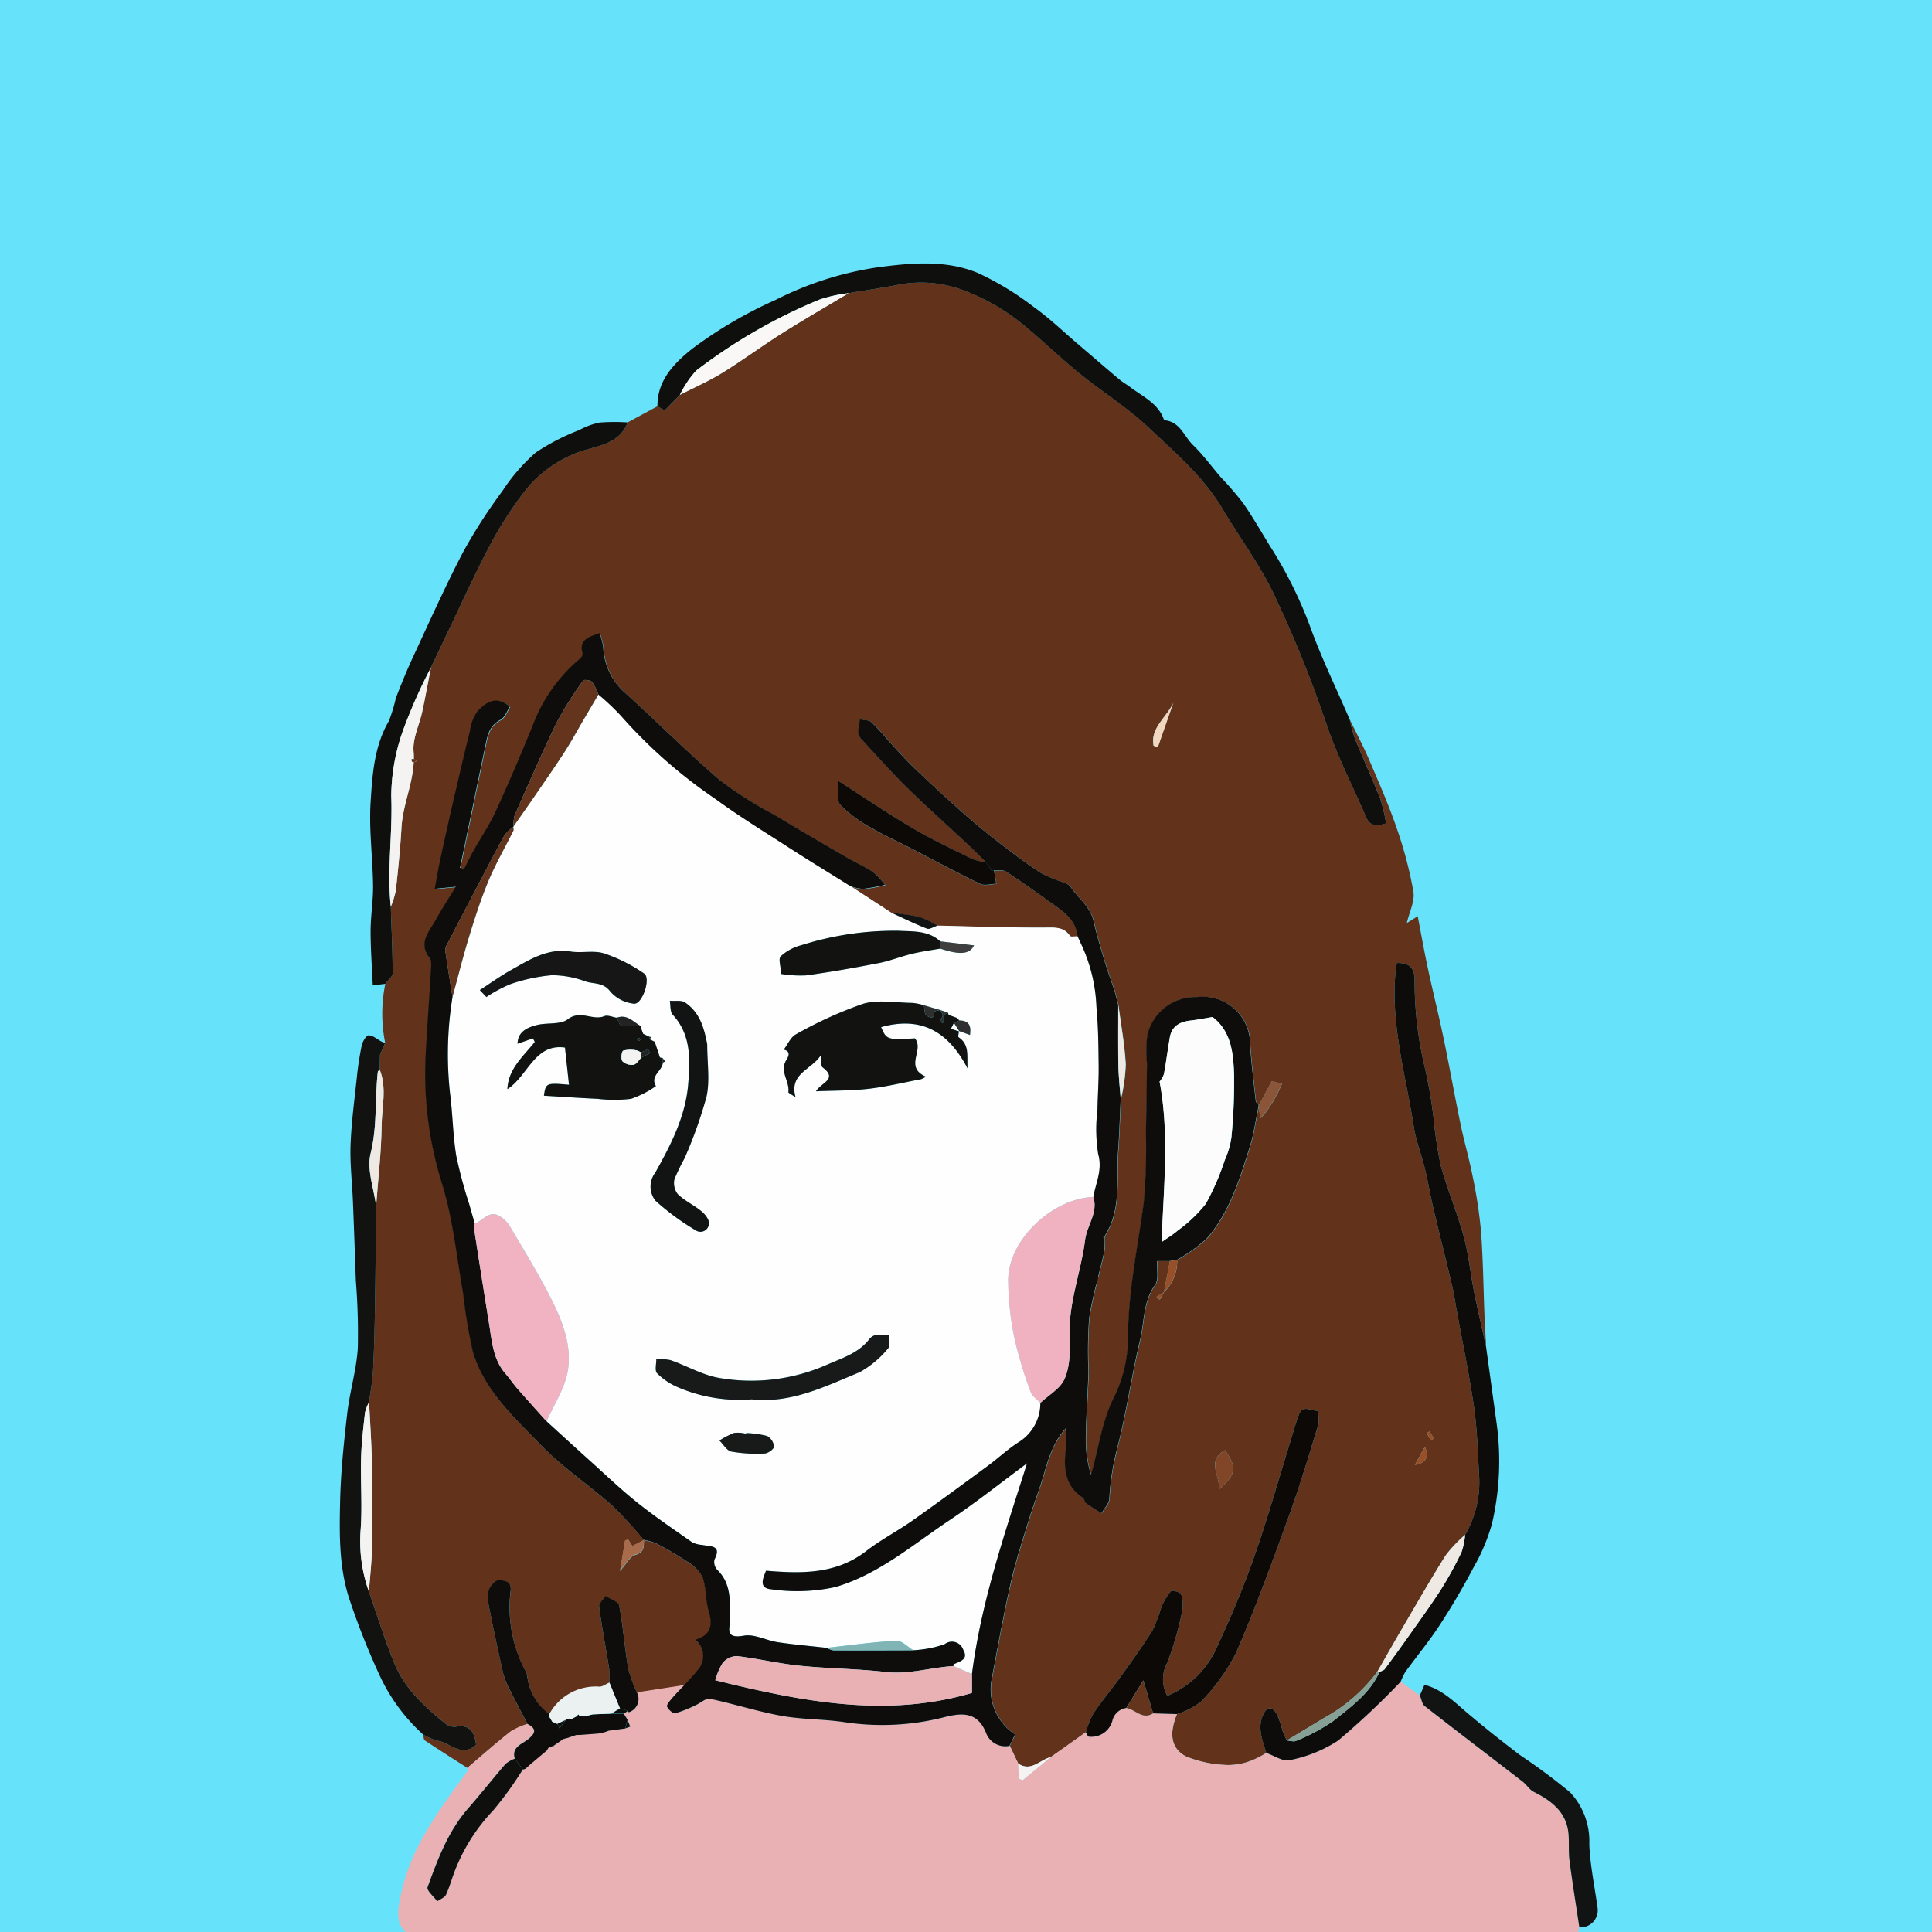 <svg xmlns="http://www.w3.org/2000/svg" xmlns:xlink="http://www.w3.org/1999/xlink" width="198" height="198" viewBox="0 0 198 198">
  <rect x="0" y="0" width="198" height="198" fill="#808080" stroke="none"/>
  <defs>
    <clipPath id="clip-member04">
      <rect width="198" height="198"/>
    </clipPath>
  </defs>
  <g id="member04" clip-path="url(#clip-member04)">
    <rect width="198" height="198" fill="#66e2fa"/>
    <g id="Group_4" data-name="Group 4" transform="translate(-77.052 -494.21)">
      <circle id="Ellipse_3" data-name="Ellipse 3" cx="0.935" cy="0.935" r="0.935" transform="translate(187.748 624.317)" fill="#171616"/>
      <path id="Path_583" data-name="Path 583" d="M124.279,674.951c-1.459-.935-2.924-1.86-4.366-2.819-.132-.088-.112-.394-.164-.6a6.187,6.187,0,0,0,1.462.628c1.3.2,2.492,1.78,3.958.42-.165-1.247-.575-2.122-2.093-1.852a1.459,1.459,0,0,1-1.025-.3c-2.142-1.732-4.184-3.6-5.244-6.168-1-2.412-1.758-4.916-2.623-7.379.107-1.434.27-2.866.308-4.3.048-1.817-.012-3.639-.017-5.457-.005-1.38.037-2.762-.006-4.14-.057-1.843-.178-3.683-.271-5.524.14-1.053.349-2.1.406-3.16.112-2.151.168-4.306.2-6.459.058-3.487.08-6.977.118-10.466.2-2.751.53-5.5.566-8.252.025-1.891.549-3.822-.185-5.7l.025-1.556.535-1.234-.01.018a15.222,15.222,0,0,1,.014-6.067c.262-.363.751-.726.751-1.088,0-2.27-.115-4.54-.191-6.808a8.845,8.845,0,0,0,.513-1.654c.235-2.142.458-4.288.58-6.437.151-2.646,1.471-5.079,1.241-7.827-.111-1.327.595-2.714.889-4.082.322-1.5.6-3.008.893-4.511.5-1.05.988-2.1,1.492-3.149,1.545-3.209,3-6.463,4.674-9.608a38.112,38.112,0,0,1,3.643-5.565,12.506,12.506,0,0,1,4.727-3.512c1.938-.909,4.653-.755,5.624-3.288l3.058-1.652.737.434,1.56-1.605c1.452-.746,2.957-1.406,4.34-2.258,2.071-1.276,4.026-2.729,6.083-4.028,2.259-1.426,4.577-2.762,6.869-4.138,1.673-.278,3.353-.523,5.017-.844a12.262,12.262,0,0,1,6.548.477,21.6,21.6,0,0,1,6.738,3.942c1.829,1.53,3.548,3.188,5.4,4.688,2.284,1.85,4.824,3.425,6.945,5.429,2.742,2.589,5.669,5.054,7.63,8.351,1.819,3.058,4,5.95,5.468,9.158a121.885,121.885,0,0,1,5.15,12.741c1.094,3.346,2.747,6.517,4.148,9.768.357.826.964.985,2.042.63a17.577,17.577,0,0,0-.6-2.53c-.817-2.071-1.751-4.1-2.594-6.156a15.814,15.814,0,0,1-.534-1.956c.666,1.374,1.386,2.726,1.987,4.129.982,2.294,1.991,4.587,2.8,6.942a41.476,41.476,0,0,1,1.733,6.561c.165.991-.416,2.1-.675,3.229l1.119-.7c.34,1.76.653,3.535,1.031,5.3.517,2.412,1.119,4.807,1.622,7.222.609,2.919,1.126,5.855,1.732,8.774.371,1.792.892,3.555,1.241,5.349a48.729,48.729,0,0,1,.858,5.629c.217,2.9.244,5.821.361,8.731.043,1.059.112,2.116.168,3.174-.416-1.9-.86-3.8-1.241-5.714-.376-1.886-.552-3.82-1.06-5.667-.677-2.462-1.695-4.835-2.364-7.3a46.242,46.242,0,0,1-.734-4.9,47.854,47.854,0,0,0-.977-5.492,37.56,37.56,0,0,1-.95-8.7c-.053-1.2-.632-1.642-1.832-1.617-.052.371-.106.675-.134.981-.49,5.377,1.055,10.528,1.87,15.757.231,1.489.8,2.925,1.158,4.4.323,1.328.538,2.68.852,4.01.627,2.658,1.3,5.306,1.931,7.964.208.879.331,1.776.494,2.665.595,3.277,1.286,6.542,1.754,9.837.332,2.338.379,4.717.522,7.079a10.758,10.758,0,0,1-1.445,5.916,14.051,14.051,0,0,0-1.956,2.054c-1.536,2.43-2.96,4.926-4.413,7.405-.888,1.515-1.749,3.045-2.623,4.569a17.016,17.016,0,0,1-5.444,4.727l-3.84,2.318c-.147-.34-.315-.672-.439-1.02a10.682,10.682,0,0,0-.548-1.63c-.494-.891-1.064-.869-1.471.094-.553,1.305-.03,2.575.363,3.829a9.249,9.249,0,0,1-1.511.781,6.476,6.476,0,0,1-2.38.462,11.984,11.984,0,0,1-4.329-.874c-1.786-.932-1.622-2.683-.941-4.348a7.815,7.815,0,0,0,2.466-1.281,20.411,20.411,0,0,0,3.584-4.967c2-4.627,3.729-9.374,5.448-14.112,1.118-3.08,2.049-6.228,3.009-9.361a3.889,3.889,0,0,0-.109-1.383.439.439,0,0,0,.093-.043c.016-.012.013-.043.019-.066l-.1.12c-.653.049-1.494-.649-1.9.379-.345.884-.586,1.807-.869,2.714-1.232,3.966-2.356,7.969-3.729,11.889-1.084,3.1-2.372,6.145-3.759,9.131a9.521,9.521,0,0,1-5.147,5.11,3.526,3.526,0,0,1,.019-3.424A34.694,34.694,0,0,0,197.517,659a3.771,3.771,0,0,0-.089-1.841c-.058-.2-.929-.446-1.028-.333a6.4,6.4,0,0,0-1,1.651,18.373,18.373,0,0,1-.891,2.352c-1,1.609-2.113,3.151-3.218,4.693-.935,1.3-1.969,2.539-2.866,3.864a9.212,9.212,0,0,0-.761,1.908l-3.6,2.552c-1.105.253-1.993,1.55-3.335.662q-.43-.9-.86-1.807c.191-.4.383-.791.567-1.175a5.5,5.5,0,0,1-2.447-5.389c.633-3.409,1.25-6.821,2.013-10.2.5-2.205,1.22-4.364,1.882-6.531.412-1.349.932-2.667,1.343-4.017.56-1.839,1.012-3.718,2.421-5.245a18.771,18.771,0,0,1-.012,2.08c-.23,1.967-.16,3.807,1.753,5.063.162.106.162.438.321.555.5.37,1.05.686,1.578,1.024.282-.5.783-.993.807-1.506a25.525,25.525,0,0,1,.82-5.212c.94-3.664,1.462-7.428,2.343-11.108.446-1.861.287-3.873,1.524-5.588.407-.564.149-1.585.2-2.433h1.294l-.609,3.167-.76.5.333.273.427-.768a4.361,4.361,0,0,0,1.351-3.292,15.913,15.913,0,0,0,3.091-2.223c2.334-2.712,3.349-6.084,4.392-9.4.407-1.293.58-2.654.861-3.984l.224,1.07a10.81,10.81,0,0,0,1.665-2.437c.189-.35.343-.72.513-1.081l-1.052-.275-1.311,2.466c-.1-.136-.287-.265-.3-.41-.212-1.925-.451-3.849-.583-5.781a4.841,4.841,0,0,0-5.425-4.882,5.06,5.06,0,0,0-5.1,3.885,12.173,12.173,0,0,0-.04,2.915c-.03,2.378-.061,4.755-.109,7.132a62.242,62.242,0,0,1-.229,7.21c-.614,4.459-1.554,8.859-1.6,13.4a14.176,14.176,0,0,1-1.33,6.246c-1.2,2.3-1.565,4.7-2.177,7.094-.093.359-.2.715-.3,1.073a12.39,12.39,0,0,1-.525-3.892c.039-2.239.211-4.475.271-6.714a47.439,47.439,0,0,1,.067-5.377c.327-2.284,1.03-4.515,1.527-6.778a9.021,9.021,0,0,0,.062-1.634l-.009-.009c.182-.346.385-.683.543-1.039,1.1-2.464.655-5.094.844-7.655.133-1.8.184-3.6.27-5.4a17.849,17.849,0,0,0,.5-3.537c-.109-2.041-.487-4.069-.752-6.1-.149-.562-.275-1.13-.447-1.686a67.079,67.079,0,0,1-2.064-6.816c-.315-1.618-1.6-2.4-2.36-3.61-.149-.234-.523-.35-.814-.476a14.948,14.948,0,0,1-2.248-.954c-1.415-.922-2.774-1.934-4.108-2.966s-2.645-2.1-3.906-3.217q-2.542-2.247-4.987-4.6c-.924-.885-1.767-1.854-2.637-2.795a25.112,25.112,0,0,0-1.718-1.87c-.264-.233-.77-.2-1.167-.292a6.775,6.775,0,0,0-.19,1.4,1.55,1.55,0,0,0,.476.8c1.5,1.622,2.972,3.278,4.55,4.828,1.982,1.945,4.061,3.794,6.089,5.694.677.633,1.326,1.3,1.989,1.944a6.664,6.664,0,0,1-1.45-.353c-2.044-1.011-4.116-1.985-6.073-3.142-2.527-1.492-4.954-3.145-7.7-4.9.08.893-.159,2,.3,2.53a12.92,12.92,0,0,0,3.194,2.346c1.255.751,2.606,1.347,3.909,2.022,2.4,1.24,4.77,2.523,7.2,3.7.443.216,1.1.007,1.658-.006l-.242-1.384c.419.038.931-.065,1.24.134,1.464.948,2.888,1.957,4.3,2.981,1.325.96,2.84,1.786,3.038,3.652-.271-.009-.7.088-.79-.041-.641-.936-1.5-.858-2.524-.853-3.685.018-7.37-.123-11.054-.2a9.2,9.2,0,0,0-1.763-.865c-.976-.247-2-.322-3-.47l-4.154-2.707a4.673,4.673,0,0,0,1.324.29,19.511,19.511,0,0,0,2.245-.412,7.518,7.518,0,0,0-1.216-1.3c-.862-.576-1.829-1-2.73-1.525-2.482-1.445-4.965-2.889-7.425-4.37a40.5,40.5,0,0,1-5.562-3.538c-3.385-2.9-6.521-6.08-9.838-9.06a6.591,6.591,0,0,1-2.113-4.622,8.344,8.344,0,0,0-.367-1.38c-1.149.392-2.143.685-1.75,2.075a.666.666,0,0,1-.249.529,16.474,16.474,0,0,0-4.887,6.932c-1.2,2.95-2.453,5.884-3.786,8.779-.648,1.408-1.536,2.708-2.3,4.068-.332.593-.622,1.21-.931,1.816l-.408-.151q.58-2.777,1.158-5.554c.472-2.27.936-4.541,1.415-6.809.228-1.078.361-2.161,1.56-2.795.48-.253.708-.958.981-1.356-1.453-1.237-2.492-.4-3.332.485a4.548,4.548,0,0,0-.768,2.027c-.623,2.513-1.209,5.036-1.792,7.559q-.651,2.825-1.258,5.661c-.194.9-.345,1.811-.556,2.938l2.162-.212c-.707,1.159-1.411,2.249-2.045,3.376-.689,1.229-1.85,2.387-.631,3.959.231.3.143.875.118,1.318-.163,2.789-.371,5.576-.522,8.367a37.713,37.713,0,0,0,1.666,13.42c1.125,3.618,1.492,7.465,2.161,11.216a53.67,53.67,0,0,0,1.013,6.057c1.179,3.928,4.238,6.688,6.989,9.533,2.2,2.275,4.907,4.072,7.294,6.184a43.682,43.682,0,0,1,3.213,3.5l-1.193.609-.442-.675-.305.119-.521,3.106c.672-.752,1.022-1.51,1.543-1.647.972-.256.872-.866.914-1.516a5.9,5.9,0,0,1,1.256.352,34.028,34.028,0,0,1,3.178,1.865,4.011,4.011,0,0,1,1.6,1.607c.394,1.13.293,2.417.641,3.57.425,1.411.171,2.389-1.395,2.845a2.138,2.138,0,0,1,.218,3.153c-.4.524-.882.994-1.326,1.488l-4.892.756a13.981,13.981,0,0,1-.9-2.468c-.362-2.139-.521-4.313-.923-6.445-.075-.394-.907-.65-1.39-.969-.235.366-.708.763-.664,1.094.283,2.131.692,4.246,1.028,6.372a9.853,9.853,0,0,1,.025,1.41c-.35.149-.708.441-1.047.42a5.4,5.4,0,0,0-5.1,2.795,5.553,5.553,0,0,1-2.274-3.927,1.975,1.975,0,0,0-.185-.507,13.781,13.781,0,0,1-1.524-8.133c.165-1.077-.636-1.139-1.229-1.152-.331-.008-.808.536-.978.931a2.584,2.584,0,0,0-.075,1.436q.7,3.538,1.493,7.059a7.71,7.71,0,0,0,.655,1.7c.6,1.215,1.245,2.409,1.873,3.612a7.346,7.346,0,0,0-1.707.756C127.209,672.4,125.758,673.692,124.279,674.951Zm77.03-28.547c1.755-1.523,1.859-2.254.611-4.017C199.976,643.488,201.438,645,201.309,646.4Zm-4.687-80.613c-.68,1.5-2.385,2.572-2.02,4.4l.428.162Q195.825,568.072,196.622,565.792Zm24.761,78.1c1.154-.173,1.483-.863,1.019-1.848ZM223,641.363l.33-.168-.452-.726-.278.168Z" transform="translate(0.675 0.444)" fill="#63321b"/>
      <path id="Path_584" data-name="Path 584" d="M196.309,636.98c-.681,1.665-.845,3.416.941,4.348a11.983,11.983,0,0,0,4.329.874,6.475,6.475,0,0,0,2.38-.461,9.249,9.249,0,0,0,1.511-.781c.808.27,1.717.918,2.4.739a13.943,13.943,0,0,0,4.965-2.011,80.854,80.854,0,0,0,6.411-6.035l1.957,1.413c.162.371.218.873.5,1.095,3.327,2.6,6.692,5.16,10.036,7.743.408.315.694.823,1.139,1.047,1.857.937,3.375,2.113,3.558,4.334.074.9-.013,1.817.1,2.709.3,2.287.667,4.563,1.008,6.843a2.23,2.23,0,0,1-2.187,1.859,6.246,6.246,0,0,0-3.706,1.766,4.041,4.041,0,0,1-1.286.949c-1.963.684-3.958,1.287-5.945,1.908-.946.295-1.9.583-2.854.84-2.648.714-5.278,1.524-7.961,2.076a19.655,19.655,0,0,1-6.456.681c-1.971-.275-3.808.177-5.7.079-1.29-.067-2.574-.244-3.86-.375-.228-.023-.452-.084-.679-.088-4.989-.085-9.98-.124-14.968-.26-3.127-.085-6.248-.376-9.375-.455-2.416-.061-4.836.125-7.253.088-2.466-.039-4.929-.226-7.394-.33-1.489-.063-2.979-.076-4.467-.145-.906-.041-1.813-.12-2.714-.229-3.712-.447-7.444-.8-11.129-1.409-2.9-.483-5.758-1.268-8.62-1.975q-3.771-.933-7.509-2a29.622,29.622,0,0,1-4.991-1.7c-2.16-1.069-2.254-2.139-1.682-4.773,1.038-4.783,3.94-8.611,6.767-12.473.062-.085.009-.252.012-.379,1.48-1.258,2.932-2.549,4.454-3.755a7.346,7.346,0,0,1,1.708-.756c.918.476.862.909.081,1.55-.627.516-1.746.809-1.383,2.011a3.342,3.342,0,0,0-.946.544c-1.293,1.494-2.513,3.052-3.816,4.537-2.077,2.365-3.134,5.235-4.174,8.1-.118.324.64.954.991,1.443.308-.224.759-.384.9-.682.393-.851.626-1.771.981-2.639a18.874,18.874,0,0,1,3.857-6,36.091,36.091,0,0,0,3.034-4.2.59.59,0,0,0,.261-.07l.561-.5,1.643-1.38.137-.243.491-.228.066.049.034-.084.957-.663.433-.111.885-.3.482-.019,1.611-.123.377-.038.6-.163a.768.768,0,0,1,.24-.1l1.724-.231.5-.175-.264-.7-.37-.622.392-.3a.327.327,0,0,0,.054.115.118.118,0,0,0,.1.01,1.436,1.436,0,0,0,.774-2.019L145.86,634c-.437.467-.892.919-1.3,1.4-.211.249-.551.646-.472.822.134.3.613.729.84.675a12.708,12.708,0,0,0,2.11-.839c.49-.215,1.028-.732,1.441-.644,2.452.517,4.85,1.3,7.313,1.742,2.1.38,4.284.335,6.406.642a25.7,25.7,0,0,0,10.189-.471c1.773-.455,3.472-.692,4.384,1.567a2.11,2.11,0,0,0,2.412,1.345q.43.9.862,1.807.037.772.072,1.542l.38.156,2.881-2.36,3.6-2.552c.1.158.186.442.3.454a2.229,2.229,0,0,0,2.413-1.618,1.71,1.71,0,0,1,1.433-1.318c.923.138,1.642,1.25,2.742.552Z" transform="translate(1.358 32.898)" fill="#eab1b5"/>
      <path id="Path_585" data-name="Path 585" d="M208.009,567.953a15.817,15.817,0,0,0,.534,1.956c.843,2.06,1.777,4.086,2.594,6.156a17.578,17.578,0,0,1,.6,2.53c-1.078.355-1.686.2-2.042-.629-1.4-3.251-3.054-6.422-4.148-9.768a121.884,121.884,0,0,0-5.15-12.741c-1.466-3.208-3.649-6.1-5.468-9.158-1.961-3.3-4.889-5.762-7.63-8.351-2.121-2-4.661-3.579-6.945-5.429-1.852-1.5-3.571-3.158-5.4-4.688a21.6,21.6,0,0,0-6.738-3.942,12.262,12.262,0,0,0-6.548-.477c-1.664.321-3.344.566-5.016.844a14.792,14.792,0,0,0-2.97.654,55.615,55.615,0,0,0-12.652,7.281,10.151,10.151,0,0,0-1.67,2.488l-1.56,1.605-.737-.434c-.038-2.652,1.709-4.412,3.534-5.877a44.274,44.274,0,0,1,8.575-5.027,34.052,34.052,0,0,1,10.372-3.326c3.473-.467,7.055-.809,10.372.574a30.3,30.3,0,0,1,5.753,3.511c1.6,1.143,3.026,2.526,4.527,3.805,1.4,1.194,2.793,2.4,4.2,3.586.336.283.73.5,1.081.764,1.313,1,2.939,1.689,3.507,3.419,1.634.115,2.032,1.644,2.961,2.542,1.037,1,1.888,2.183,2.831,3.278a34.071,34.071,0,0,1,2.285,2.641c1.01,1.449,1.882,2.988,2.811,4.49a43.216,43.216,0,0,1,4.055,8.133C205.1,561.624,206.634,564.762,208.009,567.953Z" transform="translate(7.37 0)" fill="#0f0f0e"/>
      <path id="Path_586" data-name="Path 586" d="M199.25,650.323a80.862,80.862,0,0,1-6.411,6.035,13.945,13.945,0,0,1-4.965,2.011c-.686.178-1.6-.469-2.4-.739-.393-1.254-.916-2.523-.363-3.829.407-.963.977-.985,1.471-.094a10.679,10.679,0,0,1,.548,1.63c.124.348.292.68.438,1.019.326.017.714.156.968.034a19.576,19.576,0,0,0,3.808-2.035c1.8-1.443,3.742-2.827,4.733-5.026.182-.1.428-.146.538-.293q1.28-1.718,2.514-3.468c1.1-1.564,2.235-3.111,3.264-4.72a36.7,36.7,0,0,0,2.088-3.8,7.21,7.21,0,0,0,.365-1.768,10.758,10.758,0,0,0,1.445-5.916c-.143-2.363-.19-4.741-.522-7.079-.468-3.295-1.159-6.56-1.754-9.837-.163-.889-.286-1.786-.494-2.665-.628-2.658-1.3-5.306-1.931-7.964-.314-1.33-.529-2.682-.852-4.01-.357-1.474-.927-2.91-1.158-4.4-.816-5.228-2.36-10.379-1.87-15.757.028-.306.083-.61.134-.981,1.2-.025,1.779.415,1.832,1.617a37.56,37.56,0,0,0,.95,8.7,47.85,47.85,0,0,1,.977,5.492,46.238,46.238,0,0,0,.734,4.9c.67,2.464,1.687,4.837,2.364,7.3.508,1.847.684,3.781,1.06,5.667.381,1.91.825,3.811,1.241,5.714q.527,3.833,1.055,7.666a28.281,28.281,0,0,1-.445,10.369,19.574,19.574,0,0,1-1.9,4.521c-1.059,2.013-2.213,3.985-3.456,5.893-1.082,1.658-2.355,3.2-3.521,4.8A6.135,6.135,0,0,0,199.25,650.323Z" transform="translate(21.356 16.228)" fill="#0d0c0b"/>
      <path id="Path_587" data-name="Path 587" d="M115.6,599.91c-.037,3.489-.059,6.979-.118,10.466-.035,2.153-.09,4.308-.2,6.459-.057,1.057-.266,2.107-.406,3.16a4.447,4.447,0,0,0-.418,1.083c-.169,1.556-.357,3.115-.4,4.677-.062,2.452.134,4.917-.047,7.359a15.337,15.337,0,0,0,.847,6.305c.865,2.464,1.627,4.967,2.623,7.379,1.06,2.571,3.1,4.436,5.244,6.168a1.459,1.459,0,0,0,1.025.3c1.517-.27,1.927.6,2.093,1.852-1.466,1.36-2.654-.219-3.958-.42a6.185,6.185,0,0,1-1.462-.628A18.823,18.823,0,0,1,116,648.094a75.77,75.77,0,0,1-3.047-7.633c-1.166-3.338-1.122-6.846-1.043-10.307.069-3,.381-6.008.729-9,.261-2.236.938-4.436,1.084-6.674a68.017,68.017,0,0,0-.2-6.915c-.1-2.71-.187-5.422-.3-8.133-.078-1.917-.309-3.836-.243-5.747.08-2.285.388-4.564.631-6.842a33.44,33.44,0,0,1,.513-3.4c.085-.4.471-1.034.716-1.033.438,0,.874.41,1.315.64a2.894,2.894,0,0,0,.372.136l.01-.018L116,584.407l-.025,1.556c-.069.053-.194.1-.2.16-.323,2.784-.041,5.585-.742,8.393C114.624,596.171,115.372,598.1,115.6,599.91Z" transform="translate(0 17.907)" fill="#121211"/>
      <path id="Path_588" data-name="Path 588" d="M140.675,533.825c-.971,2.533-3.686,2.38-5.624,3.288a12.506,12.506,0,0,0-4.727,3.512,38.112,38.112,0,0,0-3.642,5.565c-1.671,3.145-3.129,6.4-4.674,9.608-.5,1.047-1,2.1-1.492,3.149a53.164,53.164,0,0,0-2.738,6.106,20.468,20.468,0,0,0-1.331,7.046c.155,3.776-.452,7.567-.048,11.359.076,2.268.187,4.538.191,6.808,0,.362-.489.725-.751,1.088l-1.287.168c-.079-1.832-.224-3.7-.222-5.565,0-1.559.273-3.119.252-4.675-.037-2.87-.434-5.751-.248-8.6.182-2.806.366-5.686,1.872-8.262a16.172,16.172,0,0,0,.711-2.346c.555-1.439,1.137-2.87,1.789-4.269,1.67-3.588,3.281-7.209,5.117-10.717a54.257,54.257,0,0,1,4.017-6.237,19.088,19.088,0,0,1,3.418-3.942,22.6,22.6,0,0,1,4.458-2.3,7.441,7.441,0,0,1,2.084-.77A20.721,20.721,0,0,1,140.675,533.825Z" transform="translate(0.704 3.677)" fill="#0f0f0e"/>
      <path id="Path_589" data-name="Path 589" d="M213.854,658.763c-.341-2.28-.711-4.556-1.008-6.843-.115-.892-.028-1.808-.1-2.709-.184-2.221-1.7-3.4-3.558-4.334-.445-.224-.73-.732-1.139-1.047-3.344-2.583-6.708-5.139-10.036-7.743-.283-.222-.34-.724-.5-1.095l.47-1.087c1.789.459,3.034,1.729,4.386,2.88,1.75,1.49,3.56,2.916,5.389,4.313a62.107,62.107,0,0,1,5.147,3.823,7.33,7.33,0,0,1,1.969,5.319c.08,2.129.538,4.245.822,6.367A1.763,1.763,0,0,1,213.854,658.763Z" transform="translate(25.054 32.972)" fill="#121313"/>
      <path id="Path_590" data-name="Path 590" d="M170.618,579.069c3.684.081,7.369.222,11.054.2,1.021-.005,1.883-.083,2.524.853.088.129.518.032.79.041l0-.013.273.607a16.633,16.633,0,0,1,1.665,6.67c.187,2,.206,4.015.226,6.025.016,1.5-.1,3.007-.124,4.511a16.193,16.193,0,0,0,.074,4.508c.464,1.642-.251,2.954-.494,4.406-4.211.155-8.69,4.379-8.73,8.456a29.922,29.922,0,0,0,.648,6.067,42.122,42.122,0,0,0,1.662,5.484c.147.425.649.733.986,1.095a4.7,4.7,0,0,1-2.279,4.063c-1.082.7-2.027,1.6-3.066,2.362-2.562,1.887-5.121,3.778-7.723,5.611-1.559,1.1-3.277,1.988-4.78,3.15-3.083,2.38-6.561,2.319-10.266,2.014-.222.624-.866,1.779.522,1.9a18.353,18.353,0,0,0,6.614-.234c4.406-1.3,7.9-4.33,11.65-6.83,2.757-1.838,5.35-3.913,7.966-5.844-2.218,7.008-4.693,14.118-5.647,21.6l-1.91-.821c.041-.078.063-.2.127-.226.653-.271,1.424-.513.893-1.428a1.22,1.22,0,0,0-1.912-.586,11.518,11.518,0,0,1-3.211.618c-.579-.342-1.178-1-1.736-.972-2.387.132-4.763.468-7.144.729-1.67-.189-3.349-.331-5.01-.579-1.172-.176-2.391-.863-3.468-.671-2.1.375-1.378-.882-1.4-1.806-.048-1.74.118-3.525-1.322-4.929a1.189,1.189,0,0,1-.3-1.061c.785-1.507-.424-1.327-1.242-1.5a2.9,2.9,0,0,1-1.016-.255c-1.905-1.335-3.836-2.642-5.651-4.088-1.692-1.349-3.256-2.853-4.865-4.3-1.484-1.334-2.955-2.683-4.431-4.026.75-1.7,1.86-3.348,2.166-5.125.478-2.788-.655-5.429-1.932-7.893-1.247-2.407-2.673-4.727-4.054-7.065a2.961,2.961,0,0,0-.923-.907c-1.128-.743-1.751.441-2.619.711-.19-.663-.384-1.325-.567-1.989a46.918,46.918,0,0,1-1.327-4.943c-.348-2.129-.366-4.307-.642-6.45a36.44,36.44,0,0,1,.26-9.837c.564-2.06,1.079-4.135,1.706-6.176.591-1.926,1.206-3.854,1.983-5.712.737-1.759,1.7-3.427,2.553-5.141.052-.1,0-.258-.01-.39l.023-.055c.65-.932,1.307-1.859,1.949-2.8,1.09-1.59,2.2-3.167,3.246-4.784.73-1.128,1.37-2.314,2.051-3.473l1.45-2.464a24.613,24.613,0,0,1,2.359,2.232,51.056,51.056,0,0,0,9.643,8.474c2.385,1.75,4.921,3.305,7.413,4.912,2.121,1.366,4.276,2.682,6.416,4.02l4.154,2.707c1.225.56,2.434,1.159,3.688,1.647C169.818,579.485,170.256,579.184,170.618,579.069Zm.293,8.655h-.005l-1.669-.487a6.092,6.092,0,0,0-1.165-.24c-1.709-.019-3.536-.375-5.1.1a41.863,41.863,0,0,0-6.842,3.112c-.549.283-.847,1.035-1.26,1.573.822.187.425.8.255,1.083-.7,1.158.363,2.162.222,3.26-.015.114.367.277.736.536-.707-2.512,1.766-2.835,2.645-4.405.041.587-.09,1.183.122,1.342,1.614,1.216-.151,1.559-.676,2.455,1.891-.081,3.671-.054,5.422-.26,1.8-.211,3.582-.648,5.371-.985l.485-.244c-2.292-1.011-.146-2.725-1.141-3.936-2.814.168-2.915.138-3.463-1.152,4.253-1.187,6.967.6,8.866,4.236-.1-1.21.248-2.413-.918-3.194-.094-.063.017-.423.032-.644l1.131.411c.119-.856-.023-1.477-1.088-1.492l-.275-.273-.834-.295A.777.777,0,0,0,171.7,588Zm0-7.036c-1.237-1.136-2.8-1.007-4.32-1.088a31.7,31.7,0,0,0-9.91,1.476,4.966,4.966,0,0,0-2.124,1.14c-.266.259.01,1.052.052,1.81a12.114,12.114,0,0,0,2.544.145c2.5-.341,4.987-.781,7.463-1.263,1.145-.222,2.244-.67,3.381-.945.95-.23,1.926-.359,2.89-.533,2.078.68,3.035.573,3.482-.328Zm-30.453,9.473-.2-.536-.07-.279c-.759-.429-1.384-1.228-2.438-.834-.427-.065-.928-.3-1.268-.164-1.207.5-2.447-.682-3.752.322-.75.578-2.125.323-3.178.593-.976.249-1.932.67-1.97,1.913l1.578-.547.191.363c-1.17,1.475-2.723,2.747-2.807,4.838,2.116-1.364,2.776-4.7,5.9-4.26l.412,3.811c-2.332-.2-2.38-.186-2.568,1.122,1.839.11,3.671.236,5.5.321a14.5,14.5,0,0,0,3.429,0,10.205,10.205,0,0,0,2.55-1.309c-.644-1.05.668-1.55.707-2.408l.24-.11-.251-.345-.286-.067-.531-1.6-.549-.279.23-.206-.229-.038Zm6.564,1.069c-.3-1.525-.688-3.219-2.276-4.285-.38-.256-1.031-.124-1.558-.169.092.482.015,1.114.3,1.424,1.9,2.055,1.776,4.55,1.594,7-.249,3.349-1.77,6.319-3.389,9.194a2.34,2.34,0,0,0,.025,2.871,25.613,25.613,0,0,0,4.105,3.019.865.865,0,0,0,1.371-.659c.062-.379-.362-.949-.725-1.25-.779-.645-1.741-1.09-2.462-1.781a1.841,1.841,0,0,1-.344-1.541,21.079,21.079,0,0,1,1.021-2.112,45.1,45.1,0,0,0,2.263-6.334C147.318,594.963,147.026,593.178,147.026,591.231Zm4.565,36.39c4.011.446,7.511-1.318,11.048-2.783a10.031,10.031,0,0,0,2.912-2.43c.252-.255.112-.88.153-1.335a9.384,9.384,0,0,0-1.485-.029,1.223,1.223,0,0,0-.644.487c-1.112,1.379-2.745,1.865-4.3,2.55a19.2,19.2,0,0,1-10.924,1.36c-1.75-.275-3.381-1.247-5.089-1.841a5.469,5.469,0,0,0-1.458-.1c.013.494-.177,1.181.081,1.444a6.773,6.773,0,0,0,2.12,1.427A15.926,15.926,0,0,0,151.591,627.621Zm-27.2-41.233a14.776,14.776,0,0,1,2.452-1.318,17.884,17.884,0,0,1,4.237-.915,9.892,9.892,0,0,1,3.474.639c.843.275,1.829.071,2.537,1.039a3.747,3.747,0,0,0,2.425,1.242c.849.088,1.764-2.6,1.037-3.094a16.288,16.288,0,0,0-4.1-2.059c-1.05-.333-2.3-.017-3.423-.191-2.385-.369-4.219.836-6.106,1.888-1.081.6-2.089,1.333-3.211,2.059Zm26.628,44.69-.009.072a3.458,3.458,0,0,0-1.219-.09,8.467,8.467,0,0,0-1.512.779c.407.4.761,1.046,1.231,1.138a15.087,15.087,0,0,0,3.41.194c.348-.012.96-.468.955-.71a1.4,1.4,0,0,0-.7-1.084A9.838,9.838,0,0,0,151.023,631.077Z" transform="translate(2.504 10)" fill="#fefefe"/>
      <path id="Path_591" data-name="Path 591" d="M162.237,576.45c-2.141-1.338-4.3-2.654-6.416-4.02-2.492-1.607-5.028-3.162-7.413-4.912a51.062,51.062,0,0,1-9.643-8.474,24.614,24.614,0,0,0-2.359-2.232,5.585,5.585,0,0,0-.651-1.293c-.155-.182-.825-.257-.9-.146a35.734,35.734,0,0,0-2.7,4.273c-1.532,3.141-2.915,6.352-4.328,9.547a3.7,3.7,0,0,0-.118,1.135l-.023.056a4.124,4.124,0,0,0-.9.857c-1.059,1.925-2.068,3.875-3.089,5.82q-1.384,2.639-2.754,5.285a1.311,1.311,0,0,0-.229.677c.225,1.595.491,3.186.745,4.779a36.44,36.44,0,0,0-.26,9.837c.277,2.143.295,4.321.642,6.45a46.924,46.924,0,0,0,1.327,4.943c.184.664.377,1.326.567,1.989a4.268,4.268,0,0,0-.025.8q.737,4.752,1.5,9.5c.29,1.784.4,3.627,1.683,5.1.427.491.788,1.035,1.216,1.525.984,1.127,1.989,2.236,2.986,3.352,1.476,1.343,2.947,2.692,4.431,4.026,1.609,1.446,3.173,2.95,4.865,4.3,1.815,1.446,3.746,2.753,5.651,4.088a2.9,2.9,0,0,0,1.016.255c.818.173,2.027-.007,1.242,1.5a1.189,1.189,0,0,0,.3,1.061c1.44,1.4,1.275,3.189,1.322,4.929.025.924-.7,2.181,1.4,1.806,1.077-.193,2.3.495,3.468.671,1.661.248,3.34.39,5.011.579a2.241,2.241,0,0,0,.694.252c2.729.012,5.457,0,8.185-.009a11.515,11.515,0,0,0,3.211-.618,1.22,1.22,0,0,1,1.912.586c.531.915-.24,1.157-.893,1.428-.063.026-.085.149-.127.226-2.309.14-4.536.88-6.913.609-2.928-.335-5.894-.345-8.828-.645-2.159-.22-4.286-.732-6.444-.989a1.97,1.97,0,0,0-1.449.692,6.6,6.6,0,0,0-.759,1.788c8.775,2.151,17.438,3.909,26.3,1.3V657.2c.954-7.484,3.429-14.593,5.647-21.6-2.616,1.931-5.209,4.006-7.966,5.844-3.747,2.5-7.244,5.532-11.65,6.83a18.352,18.352,0,0,1-6.614.234c-1.388-.121-.745-1.276-.522-1.9,3.7.305,7.183.366,10.266-2.014,1.5-1.162,3.221-2.051,4.78-3.15,2.6-1.833,5.161-3.724,7.723-5.611,1.039-.767,1.984-1.665,3.066-2.362a4.7,4.7,0,0,0,2.279-4.063c.848-.8,2.037-1.459,2.471-2.438.869-1.96.383-4.2.592-6.3.274-2.735,1.183-5.283,1.521-7.96.187-1.488,1.349-2.793.849-4.406.243-1.453.958-2.765.494-4.406a16.194,16.194,0,0,1-.074-4.509c.025-1.5.14-3.008.124-4.511-.021-2.01-.039-4.026-.226-6.025a16.633,16.633,0,0,0-1.665-6.67l-.273-.607,0,.013c-.2-1.865-1.713-2.691-3.038-3.652-1.411-1.024-2.835-2.033-4.3-2.981-.309-.2-.821-.1-1.24-.134h-.249l-.561-.816.013.01c-.663-.649-1.312-1.311-1.989-1.944-2.028-1.9-4.108-3.748-6.089-5.694-1.578-1.55-3.048-3.206-4.55-4.828a1.549,1.549,0,0,1-.476-.8,6.775,6.775,0,0,1,.19-1.4c.4.089.9.059,1.167.292a25.092,25.092,0,0,1,1.718,1.87c.87.941,1.713,1.909,2.637,2.795q2.449,2.346,4.987,4.6c1.262,1.117,2.571,2.185,3.906,3.217s2.692,2.045,4.108,2.966a14.96,14.96,0,0,0,2.248.954c.291.125.666.242.814.476.763,1.209,2.045,1.992,2.36,3.61a67.061,67.061,0,0,0,2.064,6.816c.172.556.3,1.123.447,1.686,0,2.085-.023,4.17.017,6.253.022,1.129.154,2.257.237,3.385-.087,1.8-.137,3.6-.27,5.4-.189,2.561.253,5.191-.844,7.655-.158.357-.361.693-.543,1.039a.35.35,0,0,0-.1.044c-.016.014-.012.051-.017.078l.125-.112a9.021,9.021,0,0,1-.062,1.634c-.5,2.263-1.2,4.494-1.527,6.778a47.44,47.44,0,0,0-.067,5.377c-.061,2.239-.233,4.475-.271,6.714a12.391,12.391,0,0,0,.525,3.892c.1-.358.209-.713.3-1.073.611-2.394.976-4.8,2.177-7.094a14.176,14.176,0,0,0,1.33-6.246c.05-4.542.99-8.942,1.6-13.4a62.236,62.236,0,0,0,.229-7.21c.048-2.377.079-4.754.109-7.132a12.173,12.173,0,0,1,.04-2.915,5.06,5.06,0,0,1,5.1-3.885,4.841,4.841,0,0,1,5.425,4.882c.132,1.931.371,3.856.583,5.781.016.145.2.274.3.41q-.023.128-.039.256c-.28,1.33-.454,2.691-.861,3.984-1.043,3.318-2.058,6.69-4.392,9.4a15.913,15.913,0,0,1-3.091,2.223l-.742.125h-1.294c-.049.848.209,1.869-.2,2.433-1.237,1.715-1.078,3.727-1.524,5.588-.882,3.68-1.4,7.444-2.343,11.109a25.525,25.525,0,0,0-.82,5.212c-.023.513-.525,1-.807,1.506-.529-.337-1.074-.654-1.578-1.024-.159-.116-.159-.449-.321-.555-1.913-1.256-1.983-3.1-1.753-5.063a18.768,18.768,0,0,0,.012-2.08c-1.409,1.528-1.861,3.406-2.421,5.245-.411,1.351-.931,2.668-1.343,4.017-.662,2.168-1.384,4.326-1.882,6.531-.763,3.381-1.379,6.794-2.013,10.2a5.5,5.5,0,0,0,2.447,5.389c-.185.384-.376.779-.567,1.175a2.111,2.111,0,0,1-2.413-1.345c-.913-2.258-2.611-2.022-4.384-1.567a25.7,25.7,0,0,1-10.189.471c-2.122-.308-4.3-.262-6.406-.642-2.464-.445-4.861-1.225-7.313-1.742-.414-.088-.951.429-1.441.644a12.714,12.714,0,0,1-2.109.839c-.227.054-.706-.371-.84-.675-.079-.176.261-.573.472-.822.412-.486.867-.938,1.3-1.4.445-.492.922-.963,1.326-1.487a2.138,2.138,0,0,0-.218-3.152c1.565-.456,1.82-1.434,1.395-2.845-.348-1.153-.247-2.44-.641-3.57a4.011,4.011,0,0,0-1.6-1.607,34,34,0,0,0-3.178-1.865,5.906,5.906,0,0,0-1.256-.352l0,0a43.7,43.7,0,0,0-3.213-3.5c-2.387-2.112-5.1-3.909-7.294-6.184-2.751-2.845-5.81-5.6-6.989-9.533a53.666,53.666,0,0,1-1.013-6.057c-.67-3.751-1.037-7.6-2.161-11.216a37.713,37.713,0,0,1-1.666-13.42c.151-2.791.359-5.577.522-8.367.026-.443.114-1.02-.118-1.318-1.219-1.572-.058-2.73.631-3.959.633-1.127,1.338-2.217,2.045-3.376l-2.162.212c.211-1.127.362-2.037.556-2.938q.609-2.834,1.258-5.661c.583-2.523,1.168-5.046,1.792-7.559a4.548,4.548,0,0,1,.768-2.027c.84-.88,1.879-1.722,3.332-.485-.273.4-.5,1.1-.981,1.356-1.2.633-1.333,1.717-1.56,2.795-.48,2.268-.944,4.54-1.415,6.809q-.576,2.779-1.158,5.554l.408.151c.309-.606.6-1.223.931-1.816.761-1.36,1.649-2.66,2.3-4.068,1.333-2.9,2.583-5.83,3.786-8.779a16.474,16.474,0,0,1,4.887-6.932.666.666,0,0,0,.249-.529c-.393-1.389.6-1.683,1.75-2.075a8.342,8.342,0,0,1,.367,1.38,6.591,6.591,0,0,0,2.113,4.622c3.317,2.979,6.453,6.159,9.838,9.06a40.5,40.5,0,0,0,5.562,3.538c2.46,1.481,4.943,2.925,7.425,4.37.9.525,1.868.949,2.73,1.525a7.516,7.516,0,0,1,1.216,1.3,19.511,19.511,0,0,1-2.245.412A4.671,4.671,0,0,1,162.237,576.45Zm37.116,13.411c-.853.14-1.538.28-2.231.358-1.1.123-1.936.557-2.141,1.714-.221,1.259-.379,2.528-.61,3.785a2.627,2.627,0,0,1-.443.761c1.022,5.42.4,10.922.206,16.448.614-.436,1.165-.76,1.634-1.171a14.739,14.739,0,0,0,2.889-2.745,25.378,25.378,0,0,0,1.952-4.5,8.355,8.355,0,0,0,.676-2.311,57.193,57.193,0,0,0,.273-6.429C201.484,593.574,201.274,591.329,199.354,589.86Z" transform="translate(1.97 8.577)" fill="#0f0d0c"/>
      <path id="Path_592" data-name="Path 592" d="M180.36,643.307l-2.443-.075-1-3.38-1.746,2.828A1.71,1.71,0,0,0,173.742,644a2.229,2.229,0,0,1-2.413,1.618c-.114-.012-.2-.3-.3-.454a9.212,9.212,0,0,1,.761-1.908c.9-1.325,1.931-2.561,2.866-3.864,1.105-1.542,2.219-3.084,3.219-4.693a18.376,18.376,0,0,0,.891-2.353,6.4,6.4,0,0,1,1-1.651c.1-.112.969.129,1.028.333a3.771,3.771,0,0,1,.089,1.841,34.7,34.7,0,0,1-1.494,5.143,3.526,3.526,0,0,0-.019,3.424,9.521,9.521,0,0,0,5.147-5.109c1.387-2.986,2.674-6.03,3.759-9.131,1.373-3.92,2.5-7.923,3.729-11.889.283-.908.523-1.83.869-2.714.4-1.028,1.245-.33,1.9-.379l-.013-.012a3.89,3.89,0,0,1,.109,1.383c-.96,3.133-1.891,6.281-3.009,9.361-1.719,4.739-3.445,9.485-5.448,14.112a20.409,20.409,0,0,1-3.584,4.967A7.815,7.815,0,0,1,180.36,643.307Z" transform="translate(17.307 26.571)" fill="#0c0907"/>
      <path id="Path_593" data-name="Path 593" d="M132.674,641.479l-.885.3-.433.111-.957.663-.1.035-.491.228-.137.243-1.643,1.38-.561.5a.592.592,0,0,1-.261.07l-.823-1.1c-.363-1.2.756-1.5,1.383-2.011.781-.641.836-1.074-.081-1.55-.628-1.2-1.273-2.4-1.873-3.612a7.706,7.706,0,0,1-.655-1.7q-.795-3.519-1.493-7.059a2.584,2.584,0,0,1,.075-1.436c.171-.394.648-.938.978-.931.593.013,1.395.075,1.229,1.152a13.782,13.782,0,0,0,1.524,8.133,1.974,1.974,0,0,1,.185.507,5.553,5.553,0,0,0,2.274,3.927.791.791,0,0,1-.027.258l.317.535.526.224.217.453.635-.853v-.089h.09l.544-.036.465-.244.323-.008.522.006.819-.206,1.923-.076,1.285.021.37.622-.234.876-1.724.231-.24.1-.6.164-.377.036-1.611.123Z" transform="translate(3.43 30.543)" fill="#0f0d0c"/>
      <path id="Path_594" data-name="Path 594" d="M167.116,571.406h.249q.12.692.242,1.384c-.558.013-1.215.222-1.658.006-2.429-1.176-4.8-2.46-7.2-3.7-1.3-.675-2.654-1.271-3.909-2.022a12.919,12.919,0,0,1-3.194-2.346c-.459-.527-.22-1.636-.3-2.53,2.743,1.759,5.17,3.412,7.7,4.9,1.957,1.157,4.029,2.132,6.073,3.142a6.664,6.664,0,0,0,1.45.353l-.013-.01Z" transform="translate(11.549 11.993)" fill="#0c0907"/>
      <path id="Path_595" data-name="Path 595" d="M115.952,577.76c-.4-3.792.2-7.584.048-11.359a20.468,20.468,0,0,1,1.331-7.046,53.161,53.161,0,0,1,2.738-6.106c-.3,1.5-.571,3.012-.893,4.511-.295,1.368-1,2.754-.889,4.082.23,2.748-1.09,5.181-1.241,7.827-.123,2.15-.345,4.3-.58,6.437A8.847,8.847,0,0,1,115.952,577.76Zm2.638-14.9a1.585,1.585,0,0,0-.323-.257c-.052-.021-.141.048-.213.076.041.09.063.234.128.256C118.271,562.967,118.392,562.9,118.59,562.861Z" transform="translate(1.151 9.374)" fill="#f5f3f1"/>
      <path id="Path_596" data-name="Path 596" d="M138.844,533.989a10.151,10.151,0,0,1,1.67-2.488,55.615,55.615,0,0,1,12.652-7.281,14.792,14.792,0,0,1,2.97-.654c-2.292,1.375-4.609,2.712-6.869,4.138-2.056,1.3-4.012,2.752-6.083,4.028C141.8,532.583,140.3,533.243,138.844,533.989Z" transform="translate(7.89 0.689)" fill="#faf8f6"/>
      <path id="Path_597" data-name="Path 597" d="M136.311,636.742a1.436,1.436,0,0,1-.774,2.019.118.118,0,0,1-.1-.01.327.327,0,0,1-.054-.115l-.807-.244-1.083-2.655a9.853,9.853,0,0,0-.025-1.41c-.336-2.126-.745-4.241-1.028-6.372-.044-.331.429-.728.664-1.094.482.319,1.315.575,1.39.969.4,2.131.561,4.306.923,6.445A13.982,13.982,0,0,0,136.311,636.742Z" transform="translate(6.014 30.911)" fill="#0f0d0c"/>
      <path id="Path_598" data-name="Path 598" d="M114.386,630.913a15.337,15.337,0,0,1-.847-6.305c.181-2.442-.016-4.907.047-7.359.039-1.562.226-3.12.4-4.677a4.445,4.445,0,0,1,.418-1.083c.093,1.842.215,3.681.271,5.524.044,1.378,0,2.76.006,4.14.005,1.819.065,3.64.017,5.457C114.656,628.047,114.493,629.479,114.386,630.913Z" transform="translate(0.474 26.414)" fill="#f5f3f1"/>
      <path id="Path_599" data-name="Path 599" d="M134.646,633.727l1.083,2.655-.87.523-1.923.076-.819.206-.522-.006-.116-.181-.207.189-.465.244-.544.036h-.09v.089l-.852.4-.526-.224-.317-.535a.791.791,0,0,0,.027-.259,5.4,5.4,0,0,1,5.1-2.795C133.937,634.168,134.3,633.876,134.646,633.727Z" transform="translate(4.856 32.92)" fill="#eaf1f0"/>
      <path id="Path_600" data-name="Path 600" d="M203.13,622.018a7.21,7.21,0,0,1-.365,1.768,36.689,36.689,0,0,1-2.088,3.8c-1.029,1.609-2.161,3.156-3.264,4.72q-1.233,1.749-2.514,3.468c-.11.147-.355.2-.538.293a.257.257,0,0,0-.224-.017c.874-1.524,1.735-3.054,2.623-4.569,1.453-2.479,2.877-4.975,4.413-7.405A14.051,14.051,0,0,1,203.13,622.018Z" transform="translate(24.068 29.494)" fill="#efe9e4"/>
      <path id="Path_601" data-name="Path 601" d="M114.911,599.107c-.226-1.807-.975-3.739-.561-5.394.7-2.807.419-5.609.742-8.393.006-.061.132-.107.2-.16.734,1.873.209,3.8.185,5.7C115.441,593.608,115.114,596.356,114.911,599.107Z" transform="translate(0.688 18.71)" fill="#efe9e4"/>
      <path id="Path_602" data-name="Path 602" d="M196.241,632.875a.257.257,0,0,1,.224.017c-.991,2.2-2.932,3.583-4.733,5.026a19.575,19.575,0,0,1-3.808,2.035c-.255.123-.642-.017-.968-.034L190.8,637.6A17.015,17.015,0,0,0,196.241,632.875Z" transform="translate(21.966 32.666)" fill="#87a095"/>
      <path id="Path_603" data-name="Path 603" d="M173.855,589.647c-.083-1.129-.215-2.257-.237-3.385-.04-2.084-.016-4.169-.017-6.253.265,2.033.644,4.061.752,6.1A17.849,17.849,0,0,1,173.855,589.647Z" transform="translate(18.058 17.203)" fill="#efe9e4"/>
      <path id="Path_604" data-name="Path 604" d="M181.68,619.319c.129-1.4-1.333-2.916.611-4.017C183.539,617.065,183.435,617.8,181.68,619.319Z" transform="translate(20.304 27.529)" fill="#814628"/>
      <path id="Path_605" data-name="Path 605" d="M184.717,588.755q.016-.128.039-.256l1.311-2.466,1.052.275c-.171.361-.324.73-.513,1.081a10.81,10.81,0,0,1-1.665,2.437Z" transform="translate(21.312 18.966)" fill="#8b553a"/>
      <path id="Path_606" data-name="Path 606" d="M136.543,622.423c-.041.65.058,1.26-.914,1.516-.521.137-.871.895-1.543,1.647l.521-3.106.305-.119.442.675,1.193-.609Z" transform="translate(6.498 29.595)" fill="#a86b4b"/>
      <path id="Path_607" data-name="Path 607" d="M160.337,574.011c-.362.115-.8.416-1.073.312-1.254-.487-2.462-1.087-3.688-1.647,1,.149,2.022.224,3,.47A9.2,9.2,0,0,1,160.337,574.011Z" transform="translate(12.786 15.058)" fill="#121313"/>
      <path id="Path_608" data-name="Path 608" d="M178.431,556.044q-.8,2.28-1.592,4.56l-.428-.162C176.046,558.616,177.751,557.547,178.431,556.044Z" transform="translate(18.867 10.192)" fill="#f2d6be"/>
      <path id="Path_609" data-name="Path 609" d="M169,639.637,166.115,642l-.38-.156q-.035-.772-.072-1.542C167,641.187,167.891,639.89,169,639.637Z" transform="translate(15.737 34.649)" fill="#f5f3f1"/>
      <path id="Path_610" data-name="Path 610" d="M177.826,600.34l.742-.125a4.361,4.361,0,0,1-1.351,3.292h0Z" transform="translate(19.117 23.115)" fill="#995029"/>
      <path id="Path_611" data-name="Path 611" d="M197.118,616.886l1.019-1.848C198.6,616.023,198.272,616.713,197.118,616.886Z" transform="translate(24.94 27.452)" fill="#995029"/>
      <path id="Path_612" data-name="Path 612" d="M177.389,602.762l-.427.768-.333-.273.76-.5Z" transform="translate(18.945 23.86)" fill="#995029"/>
      <path id="Path_613" data-name="Path 613" d="M198.464,614.712l-.4-.726.278-.168.452.726Z" transform="translate(25.216 27.095)" fill="#995029"/>
      <path id="Path_614" data-name="Path 614" d="M115.07,584.235l.535-1.234Z" transform="translate(0.934 18.079)" fill="#fff"/>
      <path id="Path_615" data-name="Path 615" d="M189.4,612.2l.1-.12c-.006.023,0,.054-.019.066a.439.439,0,0,1-.093.043Z" transform="translate(22.678 26.586)" fill="#0c0907"/>
      <path id="Path_616" data-name="Path 616" d="M127.778,639.759l.823,1.1a36.092,36.092,0,0,1-3.034,4.2,18.875,18.875,0,0,0-3.857,6c-.355.869-.588,1.789-.981,2.639-.137.3-.588.459-.9.683-.352-.489-1.109-1.118-.991-1.443,1.039-2.862,2.1-5.731,4.174-8.1,1.3-1.485,2.523-3.043,3.816-4.537A3.341,3.341,0,0,1,127.778,639.759Z" transform="translate(2.035 34.685)" fill="#0f0f0e"/>
      <path id="Path_617" data-name="Path 617" d="M174.237,636.382l1.746-2.828,1,3.38C175.879,637.632,175.16,636.521,174.237,636.382Z" transform="translate(18.245 32.869)" fill="#64341d"/>
      <path id="Path_618" data-name="Path 618" d="M133.414,636.3l.87-.523.807.244-.392.3Z" transform="translate(6.301 33.521)" fill="#0f0f0e"/>
      <path id="Path_619" data-name="Path 619" d="M134.513,637.559l.234-.876.264.7Z" transform="translate(6.623 33.785)" fill="#0f0f0e"/>
      <path id="Path_620" data-name="Path 620" d="M126.592,640.67l.561-.5Z" transform="translate(4.306 34.806)" fill="#0f0f0e"/>
      <path id="Path_621" data-name="Path 621" d="M130.62,637.889l.482-.019Z" transform="translate(5.484 34.132)" fill="#0f0f0e"/>
      <path id="Path_622" data-name="Path 622" d="M132.239,637.783l.377-.036Z" transform="translate(5.958 34.096)" fill="#0f0f0e"/>
      <path id="Path_623" data-name="Path 623" d="M129.6,638.227l.433-.111Z" transform="translate(5.186 34.204)" fill="#0f0f0e"/>
      <path id="Path_624" data-name="Path 624" d="M128.783,638.75l.1-.035-.034.084Z" transform="translate(4.947 34.379)" fill="#0f0f0e"/>
      <path id="Path_625" data-name="Path 625" d="M128.3,639.161l.137-.243Z" transform="translate(4.804 34.439)" fill="#0f0f0e"/>
      <path id="Path_626" data-name="Path 626" d="M132.993,637.643l.24-.1A.766.766,0,0,0,132.993,637.643Z" transform="translate(6.178 34.036)" fill="#0f0f0e"/>
      <path id="Path_627" data-name="Path 627" d="M129.943,617.823c-1-1.116-2-2.225-2.986-3.352-.428-.49-.79-1.034-1.216-1.525-1.284-1.476-1.393-3.319-1.683-5.1q-.77-4.746-1.5-9.5a4.268,4.268,0,0,1,.025-.8c.867-.27,1.49-1.454,2.619-.711a2.96,2.96,0,0,1,.923.907c1.38,2.338,2.806,4.658,4.054,7.065,1.277,2.464,2.411,5.1,1.932,7.893C131.8,614.475,130.693,616.119,129.943,617.823Z" transform="translate(3.121 22.055)" fill="#f1b3c2"/>
      <path id="Path_628" data-name="Path 628" d="M173.6,595.227c.5,1.613-.662,2.919-.849,4.406-.339,2.677-1.247,5.225-1.521,7.96-.209,2.1.277,4.339-.592,6.3-.434.979-1.623,1.635-2.471,2.438-.337-.362-.839-.67-.986-1.095a42.124,42.124,0,0,1-1.662-5.484,29.921,29.921,0,0,1-.648-6.067C164.911,599.606,169.39,595.382,173.6,595.227Z" transform="translate(15.505 21.656)" fill="#f0b2c1"/>
      <path id="Path_629" data-name="Path 629" d="M163.9,580.88a.777.777,0,0,1,.065.221l.834.295.275.273-.562.273-.284.58.829.26-.025-.032c-.016.221-.127.58-.032.644,1.166.781.813,1.984.918,3.194-1.9-3.637-4.613-5.422-8.866-4.236.548,1.29.649,1.32,3.463,1.152,1,1.211-1.15,2.925,1.141,3.936l-.485.244c-1.789.337-3.566.774-5.371.985-1.751.206-3.531.178-5.422.26.525-.9,2.29-1.238.676-2.455-.212-.159-.08-.755-.122-1.342-.879,1.57-3.352,1.894-2.645,4.405-.368-.26-.751-.423-.735-.536.141-1.1-.927-2.1-.222-3.26.171-.281.567-.9-.255-1.083.414-.538.711-1.29,1.26-1.573a41.863,41.863,0,0,1,6.842-3.112c1.564-.472,3.392-.116,5.1-.1a6.092,6.092,0,0,1,1.165.24c.071.354.025.844.244,1.028.274.23.92.49.808-.4a5.58,5.58,0,0,1,.617-.138h.005l.278.533-.336.7.339.083v-.778Z" transform="translate(10.299 17.121)" fill="#121211"/>
      <path id="Path_630" data-name="Path 630" d="M140.8,585.146l.286.067.01.455c-.039.858-1.351,1.359-.707,2.408a10.206,10.206,0,0,1-2.55,1.309,14.5,14.5,0,0,1-3.429,0c-1.833-.084-3.664-.211-5.5-.321.189-1.308.237-1.326,2.568-1.122l-.412-3.811c-3.122-.442-3.782,2.9-5.9,4.26.084-2.091,1.638-3.363,2.807-4.838l-.191-.363-1.578.547c.038-1.243.994-1.664,1.97-1.913,1.053-.27,2.429-.016,3.178-.593,1.305-1,2.545.173,3.752-.322.34-.14.841.1,1.268.164.159.283.283.778.482.81a12.038,12.038,0,0,0,1.956.023l.07.279.2.536.64.3a.55.55,0,0,0,0,.243l.549.279Zm-1.89,0c.291-.147.584-.288.861-.459a3.692,3.692,0,0,0-.2-.4l-.706.357a1.429,1.429,0,0,0-.467-.224,3.009,3.009,0,0,0-1.359.025c-.181.082-.269.851-.09,1.085a1.385,1.385,0,0,0,1.137.366C138.4,585.841,138.638,585.408,138.909,585.145Zm-.345-1.695c.075-.035.184-.054.207-.107s-.04-.142-.066-.215l-.269.14Z" transform="translate(3.887 17.438)" fill="#121211"/>
      <path id="Path_631" data-name="Path 631" d="M167.953,633.474v1.936c-8.864,2.606-17.527.848-26.3-1.3a6.6,6.6,0,0,1,.759-1.788,1.97,1.97,0,0,1,1.449-.692c2.157.257,4.285.769,6.443.989,2.934.3,5.9.31,8.828.645,2.377.271,4.6-.469,6.913-.609Q167,633.064,167.953,633.474Z" transform="translate(8.711 32.304)" fill="#eab1b5"/>
      <path id="Path_632" data-name="Path 632" d="M142.32,584.126c0,1.947.292,3.732-.072,5.377a45.1,45.1,0,0,1-2.263,6.334,21.066,21.066,0,0,0-1.021,2.112,1.841,1.841,0,0,0,.344,1.541c.721.692,1.683,1.136,2.462,1.781.363.3.787.871.725,1.25a.865.865,0,0,1-1.371.659,25.616,25.616,0,0,1-4.105-3.019,2.34,2.34,0,0,1-.025-2.871c1.62-2.875,3.14-5.845,3.389-9.194.182-2.449.3-4.944-1.594-7-.287-.31-.211-.942-.3-1.424.526.045,1.178-.087,1.558.169C141.632,580.908,142.024,582.6,142.32,584.126Z" transform="translate(7.21 17.105)" fill="#121313"/>
      <path id="Path_633" data-name="Path 633" d="M146.766,612.765a15.924,15.924,0,0,1-7.582-1.245,6.775,6.775,0,0,1-2.12-1.427c-.259-.262-.069-.95-.081-1.444a5.471,5.471,0,0,1,1.458.1c1.708.593,3.339,1.565,5.089,1.841a19.2,19.2,0,0,0,10.924-1.36c1.551-.685,3.185-1.171,4.3-2.55a1.223,1.223,0,0,1,.644-.487,9.385,9.385,0,0,1,1.485.028c-.04.455.1,1.081-.153,1.335a10.031,10.031,0,0,1-2.912,2.43C154.277,611.447,150.777,613.211,146.766,612.765Z" transform="translate(7.329 24.856)" fill="#181919"/>
      <path id="Path_634" data-name="Path 634" d="M163.193,575.956c-.964.173-1.94.3-2.89.533-1.137.275-2.236.723-3.381.945-2.477.482-4.965.922-7.463,1.263a12.11,12.11,0,0,1-2.544-.145c-.041-.757-.318-1.551-.052-1.81a4.965,4.965,0,0,1,2.124-1.14,31.7,31.7,0,0,1,9.91-1.476c1.521.081,3.083-.048,4.32,1.088Z" transform="translate(10.203 15.474)" fill="#121211"/>
      <path id="Path_635" data-name="Path 635" d="M123.65,580.441l-.673-.711c1.122-.726,2.13-1.455,3.211-2.059,1.887-1.052,3.721-2.257,6.106-1.888,1.127.174,2.373-.142,3.423.191a16.282,16.282,0,0,1,4.1,2.059c.728.49-.187,3.182-1.037,3.094a3.746,3.746,0,0,1-2.425-1.242c-.708-.968-1.695-.764-2.537-1.039a9.892,9.892,0,0,0-3.474-.638,17.881,17.881,0,0,0-4.237.915A14.777,14.777,0,0,0,123.65,580.441Z" transform="translate(3.248 15.947)" fill="#151615"/>
      <path id="Path_636" data-name="Path 636" d="M125.65,569.243a3.7,3.7,0,0,1,.118-1.135c1.413-3.2,2.8-6.406,4.328-9.547a35.732,35.732,0,0,1,2.7-4.273c.075-.111.745-.036.9.146a5.589,5.589,0,0,1,.651,1.293l-1.45,2.464c-.681,1.159-1.321,2.345-2.051,3.473-1.047,1.617-2.156,3.194-3.246,4.784C126.957,567.384,126.3,568.311,125.65,569.243Z" transform="translate(4.03 9.663)" fill="#64341d"/>
      <path id="Path_637" data-name="Path 637" d="M120.98,583.308c-.253-1.593-.52-3.184-.745-4.779a1.31,1.31,0,0,1,.229-.677q1.367-2.647,2.754-5.285c1.021-1.945,2.031-3.9,3.089-5.82a4.127,4.127,0,0,1,.9-.857c.006.132.062.287.01.39-.852,1.714-1.816,3.381-2.553,5.141-.777,1.857-1.392,3.786-1.983,5.712C122.06,579.173,121.544,581.247,120.98,583.308Z" transform="translate(2.445 13.072)" fill="#64341d"/>
      <path id="Path_638" data-name="Path 638" d="M144.719,613.958a9.834,9.834,0,0,1,2.151.3,1.4,1.4,0,0,1,.7,1.084c.005.242-.608.7-.955.71a15.091,15.091,0,0,1-3.41-.194c-.469-.092-.823-.742-1.231-1.137a8.466,8.466,0,0,1,1.512-.779,3.455,3.455,0,0,1,1.219.09Z" transform="translate(8.807 27.12)" fill="#181919"/>
      <path id="Path_639" data-name="Path 639" d="M159.357,631.385c-2.727.006-5.456.021-8.185.009a2.245,2.245,0,0,1-.694-.252c2.38-.261,4.755-.6,7.143-.729C158.179,630.384,158.778,631.043,159.357,631.385Z" transform="translate(11.294 31.95)" fill="#81b5b5"/>
      <path id="Path_640" data-name="Path 640" d="M159.471,575.7l.023-.742,3.459.414C162.506,576.277,161.549,576.384,159.471,575.7Z" transform="translate(13.925 15.727)" fill="#3f3d3d"/>
      <path id="Path_641" data-name="Path 641" d="M136.27,581.873a12.025,12.025,0,0,1-1.956-.023c-.2-.032-.323-.527-.482-.81C134.885,580.645,135.511,581.444,136.27,581.873Z" transform="translate(6.424 17.474)" fill="#232323"/>
      <path id="Path_642" data-name="Path 642" d="M160.566,581.5l.562-.273c1.065.014,1.207.636,1.088,1.492l-1.131-.411.025.032Z" transform="translate(14.246 17.56)" fill="#302f2f"/>
      <path id="Path_643" data-name="Path 643" d="M159.86,580.514a5.6,5.6,0,0,0-.617.138c.112.892-.534.632-.808.4-.22-.184-.173-.673-.244-1.028Z" transform="translate(13.551 17.209)" fill="#302f2f"/>
      <path id="Path_644" data-name="Path 644" d="M137.379,584.527l-.531-1.6Z" transform="translate(7.306 18.057)" fill="#232323"/>
      <path id="Path_645" data-name="Path 645" d="M160.977,581.085l-.834-.295Z" transform="translate(14.122 17.432)" fill="#302f2f"/>
      <path id="Path_646" data-name="Path 646" d="M159.764,580.938l-.278-.533.785.277-.5.258Z" transform="translate(13.93 17.319)" fill="#302f2f"/>
      <path id="Path_647" data-name="Path 647" d="M137.49,584.672l-.01-.455.251.345Z" transform="translate(7.491 18.434)" fill="#232323"/>
      <path id="Path_648" data-name="Path 648" d="M136.426,582.765a.551.551,0,0,1,0-.243l.229.038Z" transform="translate(7.179 17.939)" fill="#232323"/>
      <path id="Path_649" data-name="Path 649" d="M135.975,582.412l-.2-.536Z" transform="translate(6.991 17.75)" fill="#232323"/>
      <path id="Path_650" data-name="Path 650" d="M170.372,574.549l.273.608Z" transform="translate(17.115 15.606)" fill="#63321b"/>
      <path id="Path_651" data-name="Path 651" d="M182.3,580.957c1.921,1.468,2.13,3.714,2.2,5.912a57.19,57.19,0,0,1-.273,6.429,8.354,8.354,0,0,1-.676,2.311,25.374,25.374,0,0,1-1.952,4.5,14.735,14.735,0,0,1-2.889,2.745c-.469.411-1.02.736-1.634,1.171.194-5.526.817-11.028-.206-16.448a2.628,2.628,0,0,0,.443-.761c.231-1.256.389-2.526.61-3.785.2-1.157,1.038-1.591,2.141-1.714C180.767,581.237,181.452,581.1,182.3,580.957Z" transform="translate(19.019 17.481)" fill="#fcfcfc"/>
      <path id="Path_652" data-name="Path 652" d="M163.674,569.508l-.561-.816Z" transform="translate(14.991 13.892)" fill="#63321b"/>
      <path id="Path_653" data-name="Path 653" d="M172.549,598.379l-.125.112c.005-.027,0-.063.017-.078a.348.348,0,0,1,.1-.044Z" transform="translate(17.715 22.575)" fill="#63321b"/>
      <path id="Path_654" data-name="Path 654" d="M129.127,637.092l.852-.4-.635.853Z" transform="translate(5.047 33.787)" fill="#0f0f0e"/>
      <path id="Path_655" data-name="Path 655" d="M131.292,636.451l.819-.206Z" transform="translate(5.681 33.657)" fill="#0f0f0e"/>
      <path id="Path_656" data-name="Path 656" d="M128.475,636.414l.317.535Z" transform="translate(4.856 33.706)" fill="#0f0f0e"/>
      <path id="Path_657" data-name="Path 657" d="M129.857,636.63l.544-.036Z" transform="translate(5.261 33.759)" fill="#0f0f0e"/>
      <path id="Path_658" data-name="Path 658" d="M130.638,636.448l.207-.189.116.181Z" transform="translate(5.489 33.661)" fill="#0f0f0e"/>
      <path id="Path_659" data-name="Path 659" d="M118.082,560.744c-.2.043-.319.106-.408.075-.065-.022-.087-.165-.128-.256.072-.028.162-.1.213-.076A1.585,1.585,0,0,1,118.082,560.744Z" transform="translate(1.659 11.49)" fill="#63321b"/>
      <path id="Path_660" data-name="Path 660" d="M160.63,581.44l.544.84-.829-.26Z" transform="translate(14.181 17.622)" fill="#fefefe"/>
      <path id="Path_661" data-name="Path 661" d="M159.78,580.819v.778l-.339-.083.336-.7Z" transform="translate(13.916 17.44)" fill="#302f2f"/>
      <path id="Path_662" data-name="Path 662" d="M136.262,584.344c-.27.264-.512.7-.819.748a1.385,1.385,0,0,1-1.137-.366c-.178-.234-.09-1,.09-1.085a3.01,3.01,0,0,1,1.359-.025,1.43,1.43,0,0,1,.467.224Z" transform="translate(6.534 18.239)" fill="#f5f3f1"/>
      <path id="Path_663" data-name="Path 663" d="M135.806,584.358l-.041-.5.706-.357a3.688,3.688,0,0,1,.2.4C136.391,584.07,136.1,584.211,135.806,584.358Z" transform="translate(6.989 18.224)" fill="#232323"/>
      <path id="Path_664" data-name="Path 664" d="M135.559,582.926l-.128-.182.269-.14c.026.072.089.162.066.215S135.634,582.891,135.559,582.926Z" transform="translate(6.892 17.963)" fill="#232323"/>
    </g>
  </g>
</svg>
